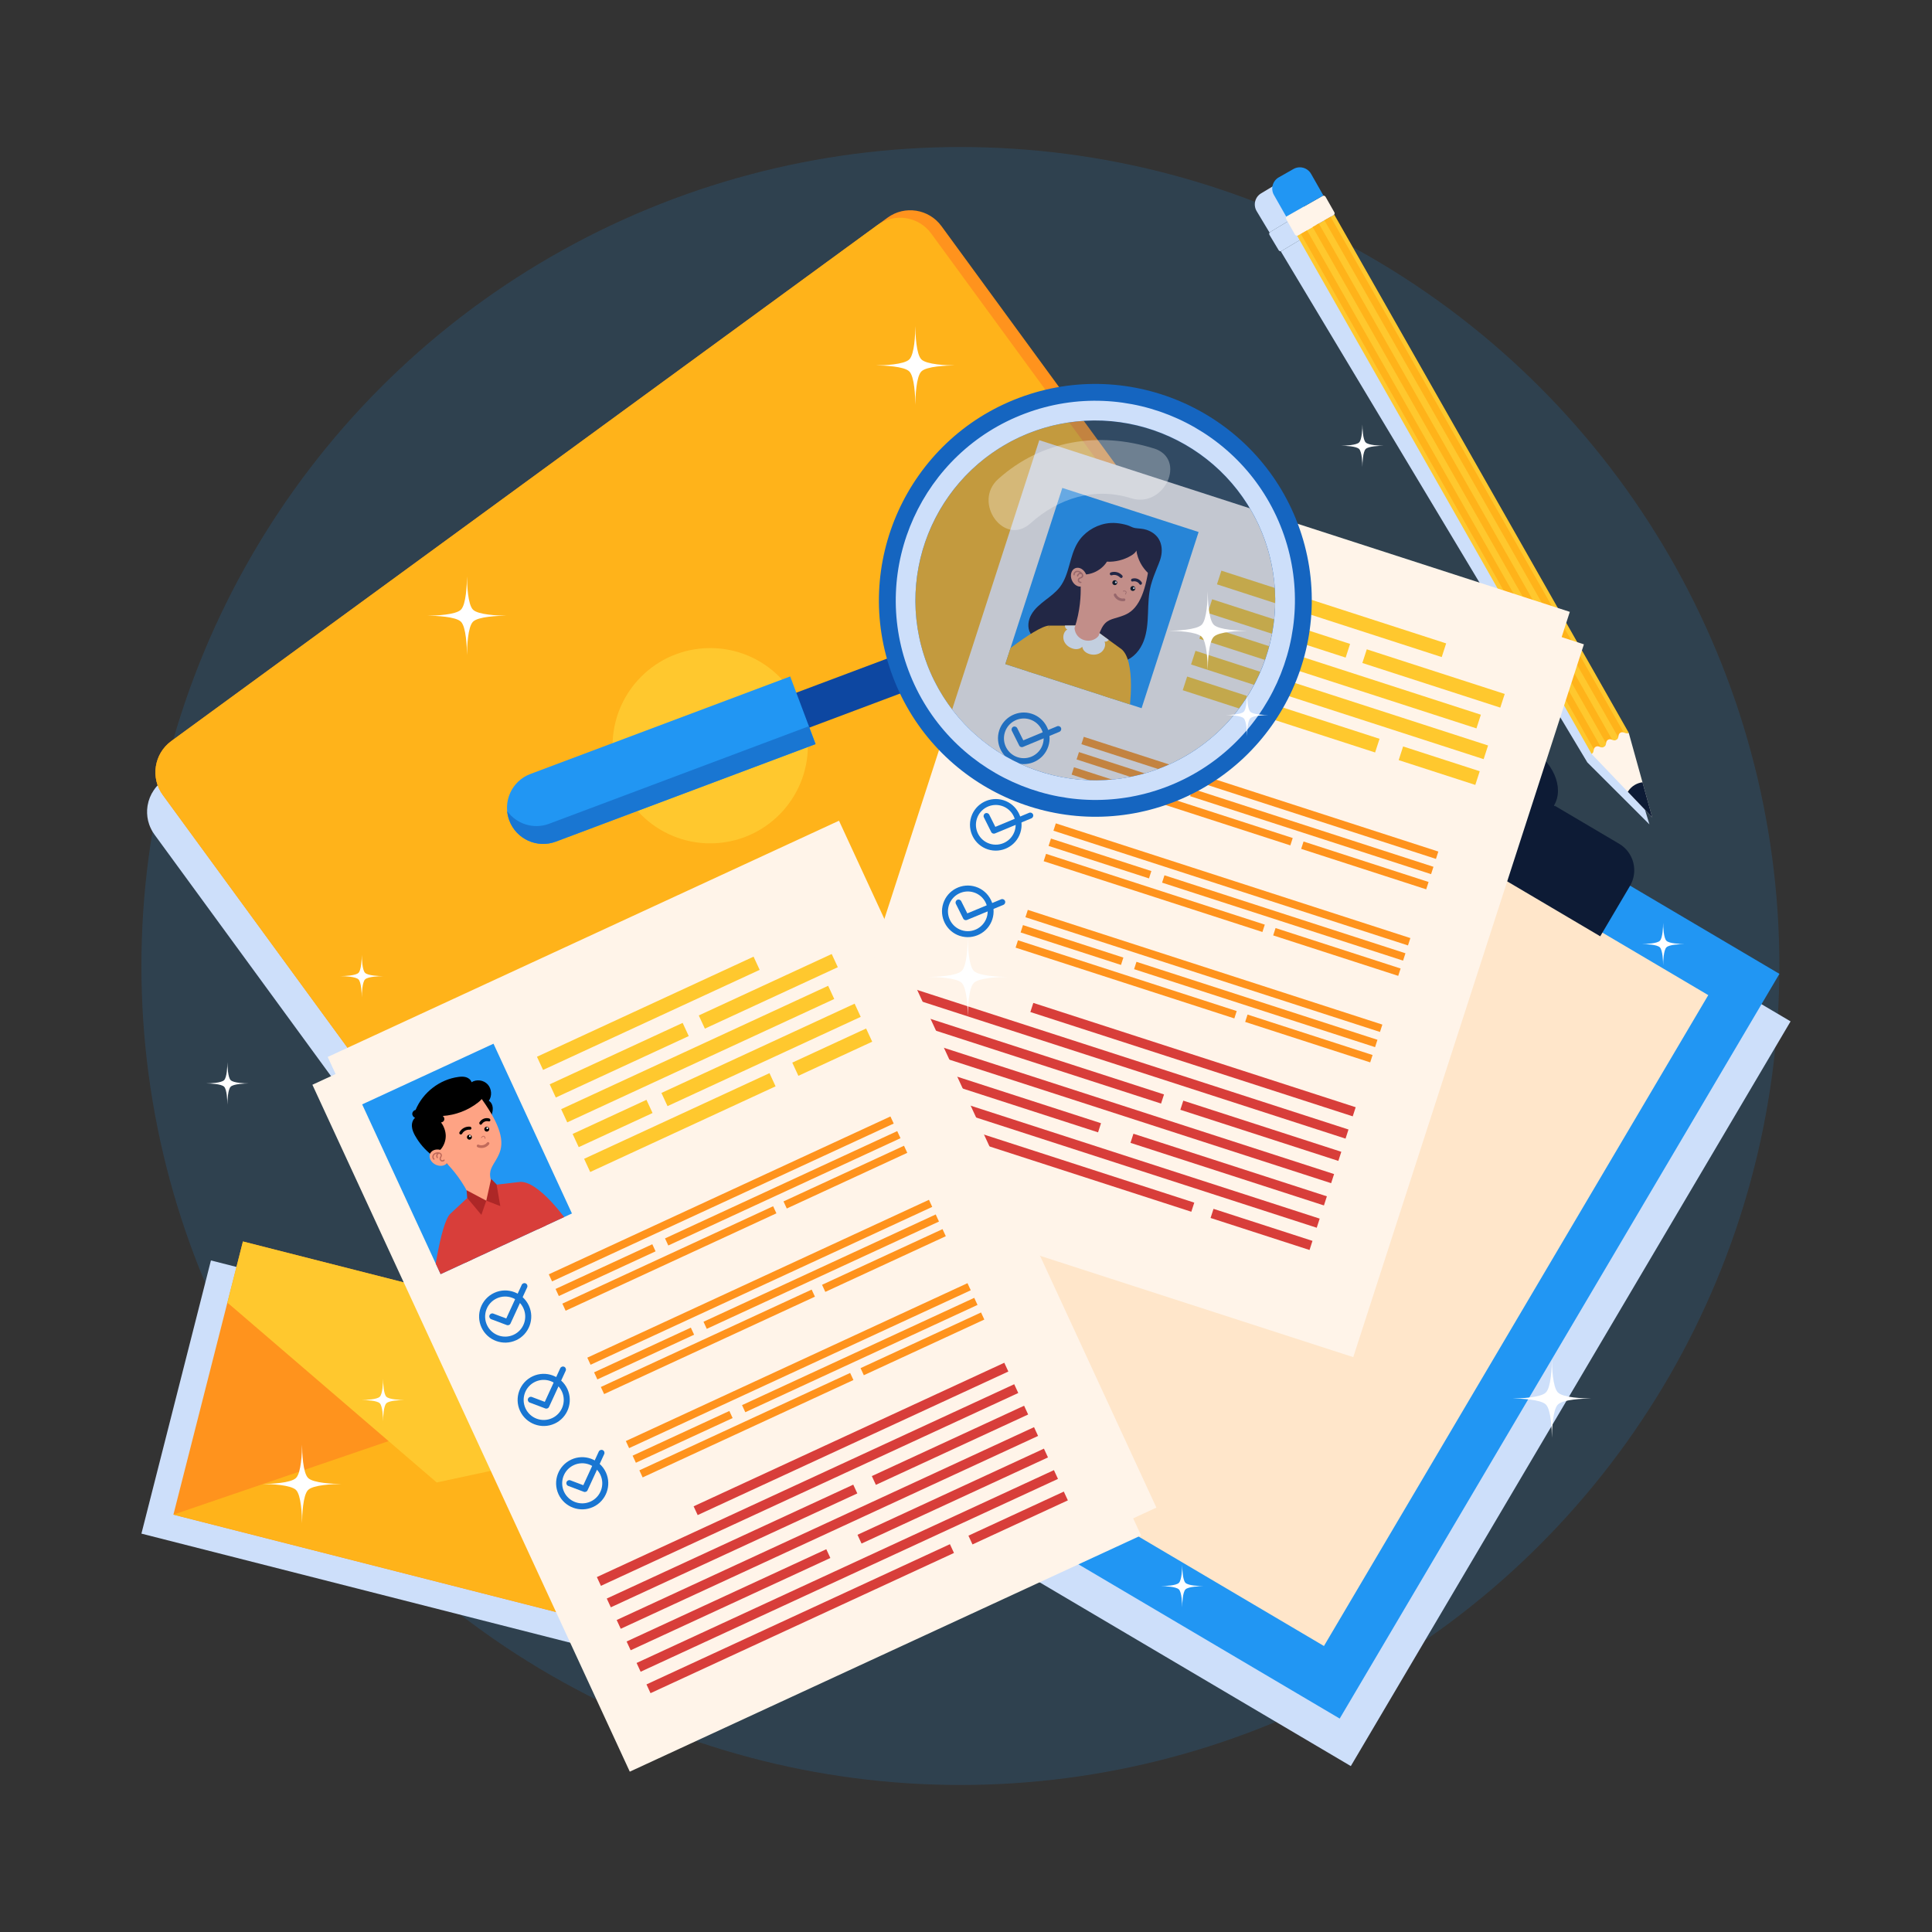 <?xml version="1.0" encoding="UTF-8"?>
<svg xmlns="http://www.w3.org/2000/svg" xmlns:xlink="http://www.w3.org/1999/xlink" viewBox="0 0 500 500">
  <rect x="0" y="0" width="500" height="500" fill="#333333" stroke="none"/>
  <defs>
    <style>
      .cls-1 {
        fill: #ad2727;
      }

      .cls-1, .cls-2, .cls-3, .cls-4, .cls-5, .cls-6, .cls-7, .cls-8, .cls-9, .cls-10, .cls-11, .cls-12, .cls-13, .cls-14, .cls-15, .cls-16, .cls-17, .cls-18, .cls-19, .cls-20, .cls-21, .cls-22, .cls-23, .cls-24, .cls-25 {
        stroke-width: 0px;
      }

      .cls-2, .cls-5, .cls-26, .cls-25 {
        mix-blend-mode: multiply;
      }

      .cls-2, .cls-20 {
        fill: #cddffa;
      }

      .cls-3 {
        mix-blend-mode: overlay;
      }

      .cls-3, .cls-10 {
        fill: #fff;
      }

      .cls-3, .cls-24 {
        opacity: .3;
      }

      .cls-4 {
        fill: #ffb31a;
      }

      .cls-5, .cls-16 {
        fill: #fff4e9;
      }

      .cls-27 {
        isolation: isolate;
      }

      .cls-6 {
        fill: #1976d2;
      }

      .cls-8 {
        fill: none;
      }

      .cls-9, .cls-17 {
        fill: #2196f3;
      }

      .cls-28 {
        clip-path: url(#clippath-1);
      }

      .cls-11 {
        fill: #1565c0;
      }

      .cls-12 {
        fill: #ff931d;
      }

      .cls-13 {
        fill: #1a0f24;
      }

      .cls-14 {
        fill: #fea384;
      }

      .cls-29 {
        clip-path: url(#clippath);
      }

      .cls-15 {
        fill: #c16b5b;
      }

      .cls-17 {
        opacity: .15;
      }

      .cls-18 {
        fill: #ffe6ca;
      }

      .cls-19 {
        fill: #0d47a1;
      }

      .cls-21 {
        fill: #d83e3a;
      }

      .cls-22 {
        fill: #0d1b35;
      }

      .cls-23, .cls-25 {
        fill: #ffc82e;
      }

      .cls-24 {
        fill: #385d93;
      }
    </style>
    <clipPath id="clippath">
      <rect class="cls-8" x="266.64" y="130.82" width="37.07" height="47.92" transform="translate(61.51 -80.28) rotate(17.93)"/>
    </clipPath>
    <clipPath id="clippath-1">
      <rect class="cls-8" x="102.15" y="275.74" width="37.44" height="48.4" transform="translate(-114.66 78.35) rotate(-24.8)"/>
    </clipPath>
  </defs>
  <g class="cls-27">
    <g id="OBJECTS">
      <g>
        <circle class="cls-17" cx="248.55" cy="250" r="211.95"/>
        <g>
          <path class="cls-2" d="M329.63,189.39l-1.69-2.31-84.78-116.01-1.69-2.31c-3.26-4.45-9.51-5.43-13.96-2.17l-2.64,1.93L44.8,200.12l-2.64,1.93c-.56.41-1.06.86-1.51,1.35-.31.34-.59.71-.85,1.09-.81,1.19-1.35,2.53-1.59,3.93-.01.08-.03.17-.04.25-.09.6-.13,1.21-.1,1.82.01.32.04.64.08.96.09.64.23,1.27.45,1.89.32.93.78,1.83,1.39,2.66l1.69,2.31,48.13,65.86,36.65,50.15s0,0,0,0l1.69,2.31c3.26,4.45,9.51,5.43,13.96,2.17l2.64-1.93,180.08-131.6,2.64-1.93c4.45-3.26,5.43-9.51,2.17-13.96Z"/>
          <g>
            <path class="cls-12" d="M229.68,56.34l-2.64,1.93L46.96,189.87l-2.64,1.93c-4.45,3.26-5.43,9.51-2.17,13.96l1.69,2.31,84.78,116.01,1.69,2.31c3.26,4.45,9.51,5.43,13.96,2.17l2.64-1.93,180.08-131.6,2.64-1.93c4.45-3.26,5.43-9.51,2.17-13.96l-1.69-2.31-84.78-116.01-1.69-2.31c-3.26-4.45-9.51-5.43-13.96-2.17Z"/>
            <path class="cls-4" d="M325.29,192.72l-182.72,133.53c-4.45,3.26-10.7,2.28-13.96-2.17l-86.47-118.32c-3.26-4.45-2.28-10.7,2.17-13.96L227.04,58.27c4.45-3.26,10.7-2.28,13.96,2.17l86.47,118.32c3.26,4.45,2.28,10.7-2.17,13.96Z"/>
            <circle class="cls-23" cx="183.8" cy="192.99" r="25.27" transform="translate(-10.32 10.39) rotate(-3.15)"/>
          </g>
        </g>
        <g>
          <path class="cls-2" d="M424.74,241.5c2.2-3.78.94-8.63-2.83-10.85l-16.8-9.92c2.73-4.63-.26-11.45-6.68-15.24-6.42-3.79-13.84-3.11-16.57,1.51l-16.8-9.92c-3.77-2.23-8.62-.99-10.87,2.76l-38.66-22.83-113.81,192.73,147.87,87.32,113.81-192.73-38.66-22.83Z"/>
          <g>
            <rect class="cls-9" x="243.79" y="192.85" width="171.72" height="223.82" transform="translate(200.77 -125.29) rotate(30.56)"/>
            <rect class="cls-18" x="256.85" y="206.95" width="145.6" height="195.62" transform="translate(200.77 -125.29) rotate(30.56)"/>
            <g>
              <path class="cls-22" d="M351.7,199.99h66.02c4.39,0,7.96,3.57,7.96,7.96v15.15h-81.94v-15.15c0-4.39,3.57-7.96,7.96-7.96Z" transform="translate(161.02 -166.23) rotate(30.56)"/>
              <ellipse class="cls-22" cx="390.58" cy="201.59" rx="9.73" ry="13.5" transform="translate(18.39 435.4) rotate(-59.44)"/>
            </g>
          </g>
        </g>
        <g>
          <g class="cls-26">
            <path class="cls-20" d="M338.02,54.46l-3.31-5.51c-.95-1.59-3.01-2.1-4.6-1.15l-3.74,2.24c-1.59.95-2.1,3.01-1.15,4.6l3.31,5.51,9.49-5.69Z"/>
            <path class="cls-20" d="M340.02,59.95l.75-.45c.26-.16.35-.5.19-.76l-2.38-3.97c-.16-.26-.5-.35-.76-.19l-9.09,5.45c-.26.16-.35.5-.19.76l2.38,3.97c.16.26.5.35.76.19l8.34-5Z"/>
            <path class="cls-20" d="M424.14,204.33l-3.85-12.7s0,0,0,0h0s-79.32-132.26-79.32-132.26l-8.54,5.12-.95.57,79.32,132.25h0s0,0,0,0l9.58,9.56,6.49,6.48-2.74-9.03ZM413.97,195.42s0,0,0,0h0s0,0,0,0ZM417.13,193.53s0,0,0,0h0s0,0,0,0Z"/>
          </g>
          <g>
            <rect class="cls-23" x="373.09" y="48.26" width="11.06" height="154.22" transform="translate(769.73 47.26) rotate(150.39)"/>
            <rect class="cls-16" x="333.24" y="52.96" width="11.71" height="5.74" rx=".55" ry=".55" transform="translate(661.49 -63.19) rotate(150.39)"/>
            <path class="cls-9" d="M329.73,44.19h11.06v6.43c0,1.85-1.5,3.35-3.35,3.35h-4.36c-1.85,0-3.35-1.5-3.35-3.35v-6.43h0Z" transform="translate(650.99 -73.91) rotate(150.39)"/>
            <rect class="cls-4" x="380.8" y="46.51" width="1.84" height="154.46" transform="translate(774.73 42.68) rotate(150.39)"/>
            <rect class="cls-4" x="377.76" y="48.24" width="1.84" height="154.46" transform="translate(769.89 47.42) rotate(150.39)"/>
            <rect class="cls-4" x="374.71" y="49.97" width="1.84" height="154.46" transform="translate(765.05 52.15) rotate(150.38)"/>
            <path class="cls-16" d="M411.91,195.13c.8-.45.25-1.42,1.06-1.87.8-.45,1.35.51,2.15.05.8-.45.25-1.42,1.05-1.87.8-.45,1.35.51,2.15.05.8-.45.25-1.42,1.05-1.87.8-.45,1.35.51,2.15.05l3.55,12.78,2.52,9.09-6.33-6.63-9.35-9.78Z"/>
            <path class="cls-22" d="M421.27,204.91c.46-.74,1.09-1.36,1.84-1.79.6-.35,1.28-.58,1.97-.67l2.52,9.09-6.33-6.63Z"/>
          </g>
        </g>
        <g>
          <rect class="cls-5" x="214.47" y="164.63" width="193.89" height="144.31" transform="translate(-9.74 460.17) rotate(-72.07)"/>
          <g>
            <rect class="cls-16" x="235.61" y="131.43" width="144.31" height="193.89" transform="translate(85.26 -83.66) rotate(17.93)"/>
            <g>
              <g>
                <rect class="cls-9" x="266.64" y="130.82" width="37.07" height="47.92" transform="translate(61.51 -80.28) rotate(17.93)"/>
                <g class="cls-29">
                  <g>
                    <path class="cls-13" d="M286.14,135.51c-3.02.58-5.73,2.43-7.27,4.99-2.14,3.55-2.06,8.17-4.6,11.46-1.04,1.34-2.44,2.37-3.8,3.41-1.35,1.05-2.7,2.17-3.54,3.64-.85,1.47-1.12,3.35-.28,4.86.75,1.35,2.23,2.17,3.66,2.85,4.77,2.26,9.89,3.79,15.11,4.52,1.88.26,3.84.42,5.62-.18,2.37-.8,4.07-2.88,4.94-5.15.87-2.27,1.03-4.76,1.12-7.2.09-2.44.12-4.92.75-7.27.41-1.51,1-3.03,1.59-4.48.54-1.32,1.1-2.56,1.2-4.02.09-1.28-.17-2.62-.92-3.7-.7-1.01-1.8-1.73-2.99-2.12-1.01-.34-1.99-.31-3.02-.47-.68-.11-1.31-.55-1.99-.74-1.82-.53-3.72-.76-5.58-.4Z"/>
                    <g>
                      <path class="cls-4" d="M290.06,167.86c4.13,2.96,2.16,16.42,2.16,16.42,0,0-3.29,2.12-8.55.38l6.39-16.8Z"/>
                      <path class="cls-4" d="M279.08,219.86c-.16.05-.32.09-.48.14-7.87,1.97-19.44-4.23-25.04-7.65-.3-.18-.57-.35-.83-.52-1.54-.96-2.45-1.61-2.45-1.61.08-.29.18-.61.3-.95l.06-.17c.19-.55.4-1.16.64-1.83.34-.92.74-1.93,1.18-3.03.23-.57.46-1.16.72-1.77.39-.95.81-1.95,1.25-2.99.24-.57.49-1.16.74-1.75.42-.97.85-1.96,1.3-2.97.25-.58.51-1.17.78-1.75.43-.97.87-1.96,1.31-2.95.25-.58.52-1.16.78-1.74.45-.99.89-1.98,1.34-2.96.26-.58.53-1.15.79-1.73.41-.91.82-1.8,1.23-2.69.05-.09.09-.18.13-.27.11-.24.22-.48.33-.73.16-.34.31-.67.47-.99.07-.16.14-.3.21-.45.15-.35.31-.69.47-1.02v-.02c.23-.47.45-.95.66-1.41.02-.02.02-.03.02-.04.16-.34.32-.67.47-1,.11-.25.23-.49.34-.73.11-.23.21-.46.32-.68.17-.36.34-.73.5-1.09.19-.4.37-.8.56-1.18.07-.15.14-.29.2-.44.2-.44.41-.86.61-1.29.5-1.06.97-2.06,1.38-2.94.31-.62.58-1.21.82-1.73.76-1.61,1.27-2.66,1.41-2.95,0-.02,0-.03.02-.03l.02-.05h.86s.07,0,.07,0h3.07s.54,0,.54,0h.77s1.07,0,1.07,0h.45s6.08,1.96,6.08,1.96l.9.66.17.12.98.72.36.26,2.05,1.49.36.26.7.51c-.02.08-.02.16-.03.23-.16.95-.35,2.03-.58,3.23-.11.6-.23,1.23-.35,1.87-.19,1.02-.39,2.09-.62,3.22-.12.61-.25,1.23-.37,1.86-.04.15-.06.28-.08.42-.08.36-.16.72-.23,1.09-.1.49-.2.98-.31,1.49-.01.07-.02.13-.04.2-.01.04-.01.07-.02.11-.06.27-.11.53-.15.8-.08.32-.14.64-.21.96-.03.17-.08.35-.12.53-.07.37-.15.75-.23,1.12-.11.49-.22.99-.31,1.49,0,.02,0,.03,0,.05-.09.36-.16.71-.23,1.07-.05.27-.12.53-.17.79-.17.77-.33,1.56-.49,2.34-.06.28-.12.57-.18.86-.13.61-.26,1.23-.4,1.84-.23,1.07-.46,2.14-.69,3.2-.14.63-.27,1.25-.41,1.86-.23,1.08-.46,2.14-.69,3.18-.08.42-.18.85-.28,1.27-.04.2-.08.39-.12.58-.24,1.1-.48,2.15-.69,3.18-.14.64-.28,1.25-.41,1.86-.25,1.12-.49,2.18-.7,3.17-.15.65-.29,1.27-.42,1.86-.27,1.21-.51,2.28-.7,3.18-.17.74-.3,1.36-.42,1.85-.18.81-.28,1.25-.28,1.25Z"/>
                      <path class="cls-10" d="M286.93,165.59s-.02.03-.04.05c-.23.31-.66.51-1.03.39.41.96-.07,2.17-.91,2.8s-1.99.74-2.98.44c-.46-.14-.88-.35-1.23-.67-.35-.32-.59-.76-.65-1.22-.32.34-.78.54-1.24.6-.47.06-.95-.02-1.39-.18-.99-.34-1.86-1.11-2.16-2.1-.31-1,0-2.26.91-2.8-.37-.12-.6-.53-.6-.92,0-.03,0-.07.01-.1h.54s.77,0,.77,0h1.07s.45-.01.45-.01l6.08,1.97.9.66.17.12.98.72.36.26Z"/>
                      <path class="cls-4" d="M271.62,161.89c-3.65,0-16.67,11.04-16.67,11.04,0,0,3.09,7.02,6.67,10.98l4.43-4.88,5.57-17.15Z"/>
                    </g>
                    <g>
                      <path class="cls-14" d="M295.13,155c-1.13,2.34-2.54,3.54-4.14,4.19-.98.4-1.82.62-2.55.84-1.84.55-3.02,1.1-4.14,4.56-1.85,2.24-5.9,1.31-6.22-2.01,1.53-4.55,1.65-8.69,1.6-10.68-.02-.61-.05-1.02-.07-1.18,0-.06,0-.08,0-.08,0,0,.25-.73.66-1.8.05-.13.1-.27.15-.4.96-2.49,2.57-6.37,3.79-7.52,4.47-4.23,13.77.71,13.22,5.05-.53,4.13-1.31,7.01-2.3,9.03Z"/>
                      <path class="cls-13" d="M297.3,148.46c-1.72-1.54-2.87-3.69-3.21-5.98-.24.59-.81.98-1.35,1.31-1.88,1.12-4.09,1.68-6.27,1.57-.71,1.15-1.76,2.03-2.97,2.62-1.22.59-2.6.83-3.95.68.46-2.38.55-4.84,1.71-6.97,1.16-2.13,3.05-3.98,5.41-4.53,1.36-.32,2.8-.19,4.16.14,2.48.59,4.87,1.9,6.3,4.01s1.61,5.05.17,7.15Z"/>
                      <g>
                        <path class="cls-13" d="M292.95,149.77c.97-.3,2,.07,2.54.96.1.17.05.42-.11.54-.16.13-.38.09-.48-.08-.22-.37-.57-.61-.97-.71-.2-.05-.41-.06-.61-.03-.18.03-.38.11-.52-.04-.03-.04-.06-.09-.07-.14-.05-.18.04-.45.23-.5Z"/>
                        <path class="cls-13" d="M290.48,148.97c-.73-.85-1.93-1.2-3-.83-.2.07-.31.3-.24.5.07.2.3.31.5.24.44-.15.93-.12,1.35.05.22.09.42.21.6.36.16.13.29.33.52.29.06,0,.11-.03.16-.06.16-.11.24-.38.1-.55Z"/>
                        <path class="cls-15" d="M289.83,155.48c.35.11.73.15,1.13.08.19-.03.32-.21.28-.4-.03-.19-.21-.32-.4-.28-.98.17-1.77-.59-1.92-1.04-.06-.18-.26-.28-.44-.22s-.28.26-.22.44c.17.53.76,1.17,1.56,1.42Z"/>
                        <path class="cls-15" d="M291.23,153.85s.08,0,.1-.03c.33-.49.21-.73.04-.85-.17-.12-.4-.14-.7-.07-.05.01-.07.06-.06.11.01.05.06.07.11.06.25-.06.44-.05.56.04.15.1.12.31-.09.61-.03.04-.02.09.02.12,0,0,.01,0,.02.01Z"/>
                        <g>
                          <path class="cls-7" d="M287.9,150.6c-.11.33.07.69.41.8.33.11.69-.07.8-.41s-.07-.69-.41-.8c-.33-.11-.69.08-.8.41Z"/>
                          <path class="cls-10" d="M288.56,150.63c-.04.12.03.25.15.29s.25-.03.29-.15c.04-.12-.03-.25-.15-.29-.12-.04-.25.03-.29.15Z"/>
                        </g>
                        <g>
                          <path class="cls-7" d="M292.57,152.11c-.11.33.07.69.41.8.33.11.69-.07.8-.41s-.07-.69-.41-.8c-.33-.11-.69.07-.8.41Z"/>
                          <path class="cls-10" d="M293.23,152.14c-.04.12.03.25.15.29.12.04.25-.03.29-.15s-.03-.25-.15-.29c-.12-.04-.25.03-.29.15Z"/>
                        </g>
                      </g>
                      <g>
                        <path class="cls-14" d="M277.38,150.12c.52,1.28,1.77,1.99,2.79,1.58,1.02-.41,1.42-1.79.9-3.07-.52-1.28-1.77-1.99-2.79-1.58s-1.42,1.79-.9,3.07Z"/>
                        <path class="cls-15" d="M278.67,147.72c.42-.07.9.09,1.27.44.19.17.31.35.37.54.08.25.04.52-.11.7-.13.16-.32.24-.49.3-.12.05-.23.09-.31.16-.12.11-.16.3-.1.45.07.15.24.25.4.23.1-.01.18.06.19.15.01.1-.06.18-.15.19-.1.01-.21,0-.31-.03-.2-.06-.37-.21-.45-.4-.13-.29-.05-.65.18-.85.13-.11.28-.17.42-.23.14-.05.27-.1.34-.2.07-.09.09-.24.05-.38-.02-.06-.05-.11-.08-.17-.16-.05-.39-.07-.53,0-.16.09-.27.26-.3.44-.01.09-.1.16-.2.15,0,0-.02,0-.03,0-.08-.03-.13-.11-.12-.19.04-.29.22-.54.47-.69.09-.05.2-.08.3-.09-.25-.16-.52-.23-.77-.19-.3.05-.61.34-.57.67.01.1-.06.18-.15.19-.1.01-.18-.06-.19-.15-.06-.48.33-.97.86-1.06Z"/>
                      </g>
                    </g>
                  </g>
                </g>
              </g>
              <g>
                <rect class="cls-23" x="342.76" y="128.31" width="3.72" height="61.14" transform="translate(87.35 437.84) rotate(-72.07)"/>
                <rect class="cls-23" x="344.97" y="137.46" width="3.72" height="75.37" transform="translate(73.41 451.2) rotate(-72.07)"/>
                <rect class="cls-23" x="329.13" y="143.89" width="3.72" height="37.52" transform="translate(74.33 427.48) rotate(-72.07)"/>
                <rect class="cls-23" x="369.15" y="156.84" width="3.72" height="37.52" transform="translate(89.71 474.52) rotate(-72.07)"/>
                <rect class="cls-23" x="316.87" y="163" width="3.72" height="20.84" transform="translate(55.61 423.27) rotate(-72.07)"/>
                <rect class="cls-23" x="370.62" y="187.75" width="3.72" height="20.84" transform="translate(69.25 491.54) rotate(-72.07)"/>
                <rect class="cls-23" x="329.7" y="158.77" width="3.72" height="52.33" transform="translate(53.53 443.44) rotate(-72.07)"/>
                <rect class="cls-23" x="356.75" y="159.05" width="3.72" height="54.53" transform="translate(70.93 470.14) rotate(-72.07)"/>
              </g>
            </g>
            <g>
              <g>
                <path class="cls-6" d="M262.9,197.43c-3.5-1.13-5.43-4.91-4.3-8.41,1.13-3.5,4.91-5.43,8.41-4.3s5.43,4.91,4.3,8.41c-1.13,3.51-4.91,5.43-8.41,4.3ZM266.54,186.19c-2.7-.87-5.6.61-6.47,3.31-.87,2.7.61,5.6,3.31,6.47,2.7.87,5.6-.61,6.47-3.31.87-2.7-.61-5.6-3.31-6.47Z"/>
                <path class="cls-6" d="M264.22,193.33c-.19-.06-.36-.2-.45-.39l-1.9-3.8c-.19-.38-.04-.84.34-1.04.38-.19.84-.04,1.04.34l1.58,3.16,8.75-3.64c.39-.16.84.02,1.01.42.16.39-.02.84-.42,1.01l-9.42,3.91c-.18.07-.36.08-.53.02Z"/>
              </g>
              <g>
                <rect class="cls-12" x="325.07" y="158.28" width="2" height="96.44" transform="translate(29.2 453.15) rotate(-72.07)"/>
                <rect class="cls-12" x="338.49" y="182.42" width="2" height="65.55" transform="translate(30.23 471.94) rotate(-72.07)"/>
                <rect class="cls-12" x="304.95" y="178.94" width="2" height="59.5" transform="translate(13.2 435.52) rotate(-72.07)"/>
                <rect class="cls-12" x="278.26" y="198.8" width="27.31" height="2" transform="translate(75.69 -80.17) rotate(17.93)"/>
                <rect class="cls-12" x="336.21" y="222.98" width="34.01" height="2" transform="translate(86.12 -97.87) rotate(17.93)"/>
              </g>
            </g>
            <g>
              <g>
                <path class="cls-6" d="M255.65,219.82c-3.5-1.13-5.43-4.91-4.3-8.41,1.13-3.5,4.91-5.43,8.41-4.3,3.5,1.13,5.43,4.91,4.3,8.41-1.13,3.51-4.91,5.43-8.41,4.3ZM259.29,208.57c-2.7-.87-5.6.61-6.47,3.31-.87,2.7.61,5.6,3.31,6.47,2.7.87,5.6-.61,6.47-3.31.87-2.7-.61-5.6-3.31-6.47Z"/>
                <path class="cls-6" d="M256.98,215.72c-.19-.06-.36-.2-.45-.39l-1.9-3.8c-.19-.38-.04-.84.34-1.04.38-.19.84-.04,1.04.34l1.58,3.16,8.75-3.64c.39-.16.84.02,1.01.42.16.39-.02.84-.42,1.01l-9.42,3.91c-.18.07-.36.08-.53.02Z"/>
              </g>
              <g>
                <rect class="cls-12" x="317.82" y="180.67" width="2" height="96.44" transform="translate(2.89 461.75) rotate(-72.07)"/>
                <rect class="cls-12" x="331.24" y="204.81" width="2" height="65.55" transform="translate(3.91 480.53) rotate(-72.07)"/>
                <rect class="cls-12" x="297.7" y="201.33" width="2" height="59.5" transform="translate(-13.1 444.14) rotate(-72.07)"/>
                <rect class="cls-12" x="271.01" y="221.18" width="27.31" height="2" transform="translate(82.23 -76.85) rotate(17.93)"/>
                <rect class="cls-12" x="328.97" y="245.37" width="34.01" height="2" transform="translate(92.66 -94.55) rotate(17.93)"/>
              </g>
            </g>
            <g>
              <g>
                <path class="cls-6" d="M248.41,242.21c-3.5-1.13-5.43-4.91-4.3-8.41,1.13-3.5,4.91-5.43,8.41-4.3,3.5,1.13,5.43,4.91,4.3,8.41-1.13,3.51-4.91,5.43-8.41,4.3ZM252.05,230.96c-2.7-.87-5.6.61-6.47,3.31-.87,2.7.61,5.6,3.31,6.47,2.7.87,5.6-.61,6.47-3.31.87-2.7-.61-5.6-3.31-6.47Z"/>
                <path class="cls-6" d="M249.73,238.11c-.19-.06-.36-.2-.45-.39l-1.9-3.8c-.19-.38-.04-.84.34-1.04.38-.19.84-.04,1.04.34l1.58,3.16,8.75-3.64c.39-.16.84.02,1.01.42.16.39-.02.84-.42,1.01l-9.42,3.91c-.18.07-.36.08-.53.02Z"/>
              </g>
              <g>
                <rect class="cls-12" x="310.58" y="203.06" width="2" height="96.44" transform="translate(-23.43 470.36) rotate(-72.07)"/>
                <rect class="cls-12" x="324" y="227.2" width="2" height="65.55" transform="translate(-22.41 489.14) rotate(-72.07)"/>
                <rect class="cls-12" x="290.46" y="223.71" width="2" height="59.5" transform="translate(-39.43 452.73) rotate(-72.07)"/>
                <rect class="cls-12" x="263.77" y="243.57" width="27.31" height="2" transform="translate(88.77 -73.53) rotate(17.93)"/>
                <rect class="cls-12" x="321.72" y="267.76" width="34.01" height="2" transform="translate(99.2 -91.23) rotate(17.93)"/>
              </g>
            </g>
            <g>
              <rect class="cls-21" x="264.9" y="273" width="87.69" height="2.48" transform="translate(99.43 -81.74) rotate(17.93)"/>
              <rect class="cls-21" x="233.66" y="274.13" width="117.8" height="2.48" transform="translate(98.99 -76.7) rotate(17.93)"/>
              <rect class="cls-21" x="232.97" y="272.47" width="69.58" height="2.48" transform="translate(97.27 -69.14) rotate(17.93)"/>
              <rect class="cls-21" x="229.93" y="285.66" width="117.8" height="2.48" transform="translate(102.36 -74.99) rotate(17.93)"/>
              <rect class="cls-21" x="291.66" y="301.45" width="52.62" height="2.48" transform="translate(108.64 -83.19) rotate(17.93)"/>
              <rect class="cls-21" x="226.2" y="297.19" width="117.8" height="2.48" transform="translate(105.73 -73.28) rotate(17.93)"/>
              <rect class="cls-21" x="225.12" y="298" width="85.65" height="2.48" transform="translate(105.14 -67.96) rotate(17.93)"/>
              <rect class="cls-21" x="313.01" y="316.94" width="26.92" height="2.48" transform="translate(113.82 -85.06) rotate(17.93)"/>
              <rect class="cls-21" x="229.56" y="281.96" width="56.36" height="2.48" transform="translate(99.71 -65.6) rotate(17.93)"/>
              <rect class="cls-21" x="304.8" y="291.41" width="42.98" height="2.48" transform="translate(105.95 -86.24) rotate(17.93)"/>
            </g>
          </g>
        </g>
        <g>
          <polygon class="cls-2" points="178.6 357.76 54.59 326.2 36.6 396.9 160.61 428.45 174.58 373.58 174.58 373.58 178.6 357.76"/>
          <g>
            <rect class="cls-12" x="79.41" y="308.43" width="72.95" height="127.96" transform="translate(-273.61 392.87) rotate(-75.72)"/>
            <polygon class="cls-4" points="44.88 391.98 117.19 367.28 168.89 423.54 44.88 391.98"/>
            <polygon class="cls-25" points="58.85 337.11 113.02 383.66 182.85 368.67 58.85 337.11"/>
            <polygon class="cls-23" points="186.88 352.84 182.85 368.67 113.96 379.97 58.85 337.11 62.87 321.29 186.88 352.84"/>
          </g>
        </g>
        <g>
          <rect class="cls-5" x="119.15" y="233.95" width="145.76" height="195.83" transform="translate(-121.48 111.14) rotate(-24.8)"/>
          <g>
            <rect class="cls-16" x="115.19" y="241.15" width="145.76" height="195.83" transform="translate(-124.87 110.14) rotate(-24.8)"/>
            <g>
              <g>
                <path class="cls-6" d="M133.57,346.85c-3.38,1.56-7.4.08-8.96-3.3-1.56-3.38-.08-7.39,3.3-8.96,3.38-1.56,7.39-.08,8.96,3.3,1.56,3.38.08,7.4-3.29,8.96ZM128.56,336.02c-2.6,1.2-3.73,4.29-2.53,6.89,1.2,2.6,4.29,3.73,6.89,2.53,2.6-1.2,3.73-4.29,2.53-6.89-1.2-2.6-4.29-3.73-6.89-2.53Z"/>
                <path class="cls-6" d="M131.74,342.9c-.18.08-.4.1-.6.02l-4.01-1.51c-.4-.15-.61-.6-.45-1,.15-.4.6-.61,1-.45l3.34,1.26,4-8.7c.18-.39.64-.56,1.03-.38.39.18.56.64.38,1.03l-4.31,9.36c-.08.17-.22.31-.38.38Z"/>
              </g>
              <g>
                <rect class="cls-12" x="137.95" y="309.28" width="97.4" height="2.02" transform="translate(-112.93 106.9) rotate(-24.8)"/>
                <rect class="cls-12" x="169.47" y="306.53" width="66.2" height="2.02" transform="translate(-110.31 113.32) rotate(-24.8)"/>
                <rect class="cls-12" x="143.18" y="324.69" width="60.09" height="2.02" transform="translate(-120.63 102.69) rotate(-24.8)"/>
                <rect class="cls-12" x="142.92" y="327.71" width="27.58" height="2.02" transform="translate(-123.42 96.04) rotate(-24.8)"/>
                <rect class="cls-12" x="201.6" y="303.64" width="34.35" height="2.02" transform="translate(-107.6 119.85) rotate(-24.8)"/>
              </g>
            </g>
            <g>
              <g>
                <path class="cls-6" d="M143.54,368.43c-3.38,1.56-7.39.08-8.96-3.3-1.56-3.38-.08-7.39,3.3-8.96,3.38-1.56,7.39-.08,8.96,3.3,1.56,3.38.08,7.4-3.29,8.96ZM138.53,357.59c-2.6,1.2-3.73,4.29-2.53,6.89,1.2,2.6,4.29,3.73,6.89,2.53,2.6-1.2,3.73-4.29,2.53-6.89-1.2-2.6-4.29-3.73-6.89-2.53Z"/>
                <path class="cls-6" d="M141.71,364.48c-.18.08-.4.1-.6.02l-4.01-1.51c-.4-.15-.61-.6-.45-1,.15-.4.6-.61,1-.45l3.34,1.26,4-8.7c.18-.39.64-.56,1.03-.38.39.18.56.64.38,1.03l-4.31,9.36c-.08.17-.22.31-.38.38Z"/>
              </g>
              <g>
                <rect class="cls-12" x="147.92" y="330.85" width="97.4" height="2.02" transform="translate(-121.06 113.07) rotate(-24.8)"/>
                <rect class="cls-12" x="179.43" y="328.1" width="66.2" height="2.02" transform="translate(-118.44 119.49) rotate(-24.8)"/>
                <rect class="cls-12" x="153.14" y="346.26" width="60.1" height="2.02" transform="translate(-128.76 108.86) rotate(-24.8)"/>
                <rect class="cls-12" x="152.89" y="349.29" width="27.58" height="2.02" transform="translate(-131.55 102.21) rotate(-24.8)"/>
                <rect class="cls-12" x="211.57" y="325.22" width="34.35" height="2.02" transform="translate(-115.73 126.02) rotate(-24.8)"/>
              </g>
            </g>
            <g>
              <g>
                <path class="cls-6" d="M153.5,390c-3.38,1.56-7.4.08-8.96-3.3-1.56-3.38-.08-7.39,3.3-8.96s7.39-.08,8.96,3.3c1.56,3.38.08,7.4-3.29,8.96ZM148.5,379.17c-2.6,1.2-3.73,4.29-2.53,6.89,1.2,2.6,4.29,3.73,6.89,2.53,2.6-1.2,3.73-4.29,2.53-6.89-1.2-2.6-4.29-3.73-6.89-2.53Z"/>
                <path class="cls-6" d="M151.68,386.05c-.18.08-.4.1-.6.02l-4.01-1.51c-.4-.15-.61-.6-.45-1,.15-.4.6-.61,1-.45l3.34,1.26,4-8.7c.18-.39.64-.56,1.03-.38.39.18.56.64.38,1.03l-4.31,9.36c-.08.17-.22.31-.38.38Z"/>
              </g>
              <g>
                <rect class="cls-12" x="157.89" y="352.43" width="97.4" height="2.02" transform="translate(-129.19 119.24) rotate(-24.8)"/>
                <rect class="cls-12" x="189.4" y="349.68" width="66.2" height="2.02" transform="translate(-126.57 125.66) rotate(-24.8)"/>
                <rect class="cls-12" x="163.11" y="367.84" width="60.09" height="2.02" transform="translate(-136.89 115.02) rotate(-24.8)"/>
                <rect class="cls-12" x="162.86" y="370.86" width="27.58" height="2.02" transform="translate(-139.68 108.38) rotate(-24.8)"/>
                <rect class="cls-12" x="221.54" y="346.79" width="34.35" height="2.02" transform="translate(-123.86 132.19) rotate(-24.8)"/>
              </g>
            </g>
            <g>
              <rect class="cls-21" x="175.94" y="371.16" width="88.57" height="2.5" transform="translate(-135.89 126.7) rotate(-24.8)"/>
              <rect class="cls-21" x="149.5" y="383.09" width="118.98" height="2.5" transform="translate(-141.93 123.09) rotate(-24.8)"/>
              <rect class="cls-21" x="154.31" y="398.86" width="70.27" height="2.5" transform="translate(-150.35 116.35) rotate(-24.8)"/>
              <rect class="cls-21" x="154.63" y="394.2" width="118.98" height="2.5" transform="translate(-146.12 126.27) rotate(-24.8)"/>
              <rect class="cls-21" x="219.99" y="385.95" width="53.15" height="2.5" transform="translate(-139.67 139.12) rotate(-24.8)"/>
              <rect class="cls-21" x="159.77" y="405.32" width="118.98" height="2.5" transform="translate(-150.3 129.45) rotate(-24.8)"/>
              <rect class="cls-21" x="163.83" y="417.68" width="86.51" height="2.5" transform="translate(-156.61 125.48) rotate(-24.8)"/>
              <rect class="cls-21" x="249.89" y="391.62" width="27.19" height="2.5" transform="translate(-140.48 146.74) rotate(-24.8)"/>
              <rect class="cls-21" x="160.06" y="412.77" width="56.93" height="2.5" transform="translate(-156.27 117.25) rotate(-24.8)"/>
              <rect class="cls-21" x="224.15" y="372.8" width="43.41" height="2.5" transform="translate(-134.22 137.61) rotate(-24.8)"/>
            </g>
            <g>
              <g>
                <rect class="cls-23" x="136.9" y="260.37" width="61.75" height="3.76" transform="translate(-94.52 94.55) rotate(-24.8)"/>
                <rect class="cls-23" x="142.5" y="270.92" width="76.12" height="3.76" transform="translate(-97.77 100.89) rotate(-24.8)"/>
                <rect class="cls-23" x="141.3" y="272.51" width="37.9" height="3.76" transform="translate(-100.31 92.51) rotate(-24.8)"/>
                <rect class="cls-23" x="179.87" y="254.69" width="37.9" height="3.76" transform="translate(-89.27 107.04) rotate(-24.8)"/>
                <rect class="cls-23" x="148.01" y="288.89" width="21.05" height="3.76" transform="translate(-107.34 93.3) rotate(-24.8)"/>
                <rect class="cls-23" x="204.85" y="270.43" width="21.05" height="3.76" transform="translate(-94.35 115.44) rotate(-24.8)"/>
                <rect class="cls-23" x="149.51" y="288.65" width="52.85" height="3.76" transform="translate(-105.63 100.58) rotate(-24.8)"/>
                <rect class="cls-23" x="169.42" y="271.14" width="55.08" height="3.76" transform="translate(-96.35 107.78) rotate(-24.8)"/>
              </g>
              <g>
                <rect class="cls-9" x="102.15" y="275.74" width="37.44" height="48.4" transform="translate(-114.66 78.35) rotate(-24.8)"/>
                <g class="cls-28">
                  <g>
                    <g>
                      <path class="cls-21" d="M134.33,305.89c5.09-.63,12.86,10.7,12.86,10.7,0,0-.99,3.83-6.08,6.14l-6.77-16.84Z"/>
                      <path class="cls-21" d="M133.84,364.58s1.12-.14,2.92-.48c.3-.06.62-.12.96-.18,6.51-1.29,19.34-4.63,23.83-11.49.1-.14.18-.28.27-.43,0,0-.23-.4-.65-1.12-.25-.44-.57-1-.96-1.66-.47-.8-1.02-1.76-1.65-2.84-.31-.52-.63-1.08-.97-1.67-.52-.88-1.07-1.84-1.65-2.83-.31-.54-.64-1.09-.96-1.66-.54-.91-1.09-1.86-1.67-2.83-.1-.17-.2-.34-.3-.52-.22-.38-.44-.76-.67-1.14-.54-.93-1.1-1.88-1.66-2.83-.32-.55-.65-1.1-.97-1.66-.55-.94-1.11-1.89-1.67-2.84-.32-.55-.65-1.1-.97-1.65-.15-.26-.3-.51-.45-.76-.41-.69-.82-1.39-1.23-2.08-.14-.24-.28-.47-.42-.7-.18-.32-.37-.63-.56-.95,0-.02-.02-.03-.03-.05-.27-.44-.54-.89-.79-1.32-.2-.33-.4-.67-.6-.99-.09-.16-.19-.32-.28-.47-.17-.28-.34-.56-.5-.85-.14-.23-.29-.46-.43-.7-.02-.03-.04-.06-.06-.09-.03-.06-.07-.12-.1-.18-.27-.44-.53-.88-.8-1.31-.2-.32-.38-.65-.58-.96-.07-.13-.15-.25-.23-.37-.34-.56-.67-1.1-1-1.63-.6-.99-1.19-1.93-1.74-2.81-.35-.57-.69-1.11-1.02-1.63-.65-1.04-1.25-1.98-1.79-2.79-.04-.07-.09-.13-.13-.2l-.87.1-.46.05-2.98.35-1.23.14-.21.03-1.12.13-5.86,2.71-.33.31-.79.73-.57.53-2.67,2.48-.04.05-.64.59.02.05s0,.02,0,.04c.1.31.44,1.43.98,3.15.17.55.37,1.17.57,1.84.3.94.63,2,.99,3.13.14.45.29.91.43,1.37.05.15.1.3.14.46.13.41.27.83.4,1.26.13.38.25.76.37,1.15.07.24.15.48.23.73.08.26.16.52.25.77.11.35.22.7.33,1.06,0,.02.01.03.02.05.16.49.32,1,.48,1.5h0c.11.38.23.73.35,1.09.05.16.1.32.15.47.11.35.23.7.34,1.06.09.25.17.51.25.77.03.09.06.19.09.29.3.93.61,1.88.93,2.83.2.6.4,1.21.6,1.82.34,1.03.69,2.08,1.03,3.11.2.61.41,1.22.61,1.83.35,1.04.7,2.07,1.05,3.09.21.62.42,1.23.63,1.83.36,1.05.72,2.08,1.07,3.08.22.62.43,1.23.65,1.82.38,1.07.76,2.1,1.12,3.07.23.63.46,1.23.68,1.81.42,1.11.83,2.13,1.2,3.05.27.66.53,1.26.77,1.79.03.06.05.11.08.17.15.34.29.64.43.91Z"/>
                      <path class="cls-21" d="M116.56,314.1c-2.7,2.51-4.8,19.62-4.8,19.62,0,0,7.1,3.09,12.48,3.58l-.06-6.65-7.62-16.54Z"/>
                    </g>
                    <g>
                      <path class="cls-7" d="M107.47,294c-.42-.75-.79-1.56-.86-2.41-.08-.86.18-1.77.82-2.31-.44-.14-.76-.61-.73-1.07.03-.46.39-.88.85-.95,1.89-4.55,6.25-7.91,11.09-8.55.65-.09,1.33-.12,1.97.07.64.19,1.23.66,1.43,1.3,1.26-.82,3.11-.58,4.16.55s1.19,3.01.31,4.25c.62.36.96,1.11,1.01,1.83.05.72-.15,1.43-.38,2.11-1.21,3.59-3.32,6.84-6.05,9.41-.69.65-1.42,1.26-2.18,1.82-.38.27-.76.54-1.15.79-.29.18-.78.63-1.12.66-.37.03-.99-.34-1.33-.48-.43-.18-.85-.38-1.27-.6-.84-.45-1.64-.97-2.39-1.56-1.68-1.32-3.11-2.97-4.16-4.84Z"/>
                      <path class="cls-14" d="M129.28,292.88c.76,2.51.54,4.37-.2,5.95-.45.97-.92,1.71-1.32,2.37-.99,1.68-1.49,2.88.05,6.21.16,2.93-3.47,5.02-5.99,2.77-1.98-4.43-4.73-7.58-6.13-9.02-.43-.44-.74-.72-.86-.83-.04-.04-.06-.05-.06-.05,0,0-.31-.72-.74-1.78-.05-.13-.11-.27-.16-.4-1-2.51-2.45-6.49-2.34-8.18.42-6.2,10.71-8.91,13.27-5.31,2.44,3.43,3.83,6.1,4.48,8.28Z"/>
                      <path class="cls-7" d="M125.03,283.78c-.25.66-.8,1.15-1.35,1.58-2.6,2.02-5.82,3.24-9.11,3.45.33.2.49.63.4,1s-.45.66-.84.67c.75.95,1.23,2.3,1.23,3.5,0,1.2-.43,2.4-1.18,3.34-.24.29-.53.58-.91.62-.61.07-1.08-.5-1.42-1.01-1.24-1.85-2.52-3.84-2.58-6.06-.06-2.19,1.11-4.3,2.78-5.72s3.78-2.24,5.91-2.73c1.25-.29,2.54-.47,3.81-.32,1.27.15,2.39.73,3.26,1.66Z"/>
                      <g>
                        <path class="cls-7" d="M124.07,290.49c.52-.89,1.53-1.32,2.54-1.03.19.05.32.28.29.48-.03.2-.22.32-.41.27-.41-.12-.85-.06-1.2.14-.18.1-.34.23-.47.4-.12.15-.2.34-.42.33-.05,0-.1-.02-.15-.05-.16-.1-.27-.36-.18-.53Z"/>
                        <path class="cls-7" d="M121.7,291.59c-1.12-.13-2.25.43-2.79,1.44-.1.19-.02.44.17.53.19.1.43.02.53-.17.22-.41.6-.72,1.04-.89.22-.08.45-.13.69-.14.21,0,.44.04.59-.14.04-.04.06-.1.07-.15.04-.19-.09-.45-.3-.47Z"/>
                        <path class="cls-15" d="M125.68,296.86c.33-.15.65-.39.9-.72.12-.15.09-.37-.06-.49-.15-.12-.37-.09-.49.06-.61.8-1.71.78-2.13.54-.17-.09-.38-.03-.48.14-.09.17-.03.38.14.48.49.27,1.37.34,2.13-.01Z"/>
                        <path class="cls-15" d="M125.59,294.7s.06-.05.05-.09c-.09-.59-.35-.68-.55-.66-.2.03-.4.17-.57.43-.03.04-.02.09.02.12.04.03.1.01.12-.02.14-.22.29-.33.44-.35.18-.02.3.15.35.51,0,.05.05.08.1.07,0,0,.02,0,.02,0Z"/>
                        <g>
                          <path class="cls-7" d="M120.9,294.57c.15.32.53.46.85.31.32-.15.46-.53.31-.85-.15-.32-.53-.46-.85-.31-.32.15-.46.53-.31.85Z"/>
                          <path class="cls-10" d="M121.41,294.14c.05.12.19.17.31.11.12-.05.17-.19.11-.31-.05-.12-.19-.17-.31-.11-.12.05-.17.19-.11.31Z"/>
                        </g>
                        <g>
                          <path class="cls-7" d="M125.4,292.49c.15.32.53.46.85.31.32-.15.46-.53.31-.85-.15-.32-.53-.46-.85-.31-.32.15-.46.53-.31.85Z"/>
                          <path class="cls-10" d="M125.91,292.06c.05.12.19.17.31.11.12-.05.17-.19.11-.31s-.19-.17-.31-.11c-.12.05-.17.19-.11.31Z"/>
                        </g>
                      </g>
                      <g>
                        <path class="cls-14" d="M112.76,301.42c1.26.6,2.67.26,3.15-.74s-.17-2.3-1.43-2.9-2.67-.26-3.15.74c-.47,1,.17,2.3,1.43,2.9Z"/>
                        <path class="cls-15" d="M112.08,298.75c.26-.34.73-.55,1.25-.55.26,0,.47.05.64.15.23.13.38.36.4.6.01.21-.08.4-.15.56-.06.12-.11.23-.12.33-.02.16.09.34.24.4.15.06.35.02.45-.11.06-.07.17-.08.25-.02.07.06.08.17.02.25-.07.08-.15.14-.25.19-.19.09-.41.1-.61.02-.29-.12-.48-.44-.45-.76.02-.17.09-.32.16-.46.07-.13.13-.26.12-.38,0-.12-.1-.24-.22-.32-.05-.03-.11-.05-.18-.07-.16.07-.33.21-.38.37-.06.18-.03.38.08.53.05.08.03.19-.05.24,0,0-.02.01-.03.01-.08.04-.17.01-.22-.06-.16-.24-.21-.55-.12-.83.03-.1.09-.19.16-.27-.3.05-.55.18-.7.38-.19.25-.22.67.04.89.07.06.08.17.02.25-.06.07-.17.08-.25.02-.37-.32-.41-.95-.09-1.37Z"/>
                      </g>
                    </g>
                    <polygon class="cls-1" points="120.92 310.03 120.75 308.03 125.85 310.73 124.58 314.41 120.92 310.03"/>
                    <polygon class="cls-1" points="128.51 306.52 127.1 305.09 125.85 310.73 129.48 312.14 128.51 306.52"/>
                  </g>
                </g>
              </g>
            </g>
          </g>
        </g>
        <g>
          <rect class="cls-19" x="211.56" y="158.09" width="9.65" height="44.95" transform="translate(309.35 -85.49) rotate(69.42)"/>
          <path class="cls-11" d="M335.91,135.68c-10.86-28.92-43.22-43.6-72.13-32.74-28.92,10.86-43.6,43.21-32.74,72.12,10.86,28.92,43.21,43.6,72.12,32.74,28.92-10.86,43.61-43.21,32.75-72.13ZM239.88,171.75c-9.03-24.04,3.18-50.92,27.21-59.95s50.93,3.17,59.96,27.21c9.03,24.04-3.19,50.93-27.23,59.96s-50.92-3.18-59.95-27.21Z"/>
          <path class="cls-2" d="M331.83,137.21c-10.01-26.66-39.85-40.21-66.52-30.2-26.66,10.01-40.2,39.86-30.19,66.52,10.02,26.67,39.85,40.21,66.51,30.2,26.67-10.02,40.21-39.85,30.2-66.52ZM239.88,171.75c-9.03-24.04,3.18-50.92,27.21-59.95s50.93,3.17,59.96,27.21c9.03,24.04-3.19,50.93-27.23,59.96s-50.92-3.18-59.95-27.21Z"/>
          <circle class="cls-24" cx="283.47" cy="155.38" r="46.56" transform="translate(-26.84 245.95) rotate(-45)"/>
          <path class="cls-9" d="M131.81,212.34h0c-1.82-4.84.63-10.23,5.47-12.04l67.22-25.24,6.58,17.51-67.22,25.24c-4.84,1.82-10.23-.63-12.04-5.47Z"/>
          <path class="cls-6" d="M209.33,187.95l-67.22,25.24c-4.04,1.52-8.45.05-10.86-3.28.08.81.25,1.63.55,2.43,1.82,4.84,7.21,7.28,12.04,5.47l67.22-25.24-1.73-4.61Z"/>
          <path class="cls-3" d="M298.59,116.05c-14.2-4.44-28.99-2.19-40.26,7.93-6.71,6.03,1.53,17.58,8.34,11.47,7.23-6.49,16.51-9.49,26.07-6.5,8.61,2.69,14.56-10.19,5.86-12.91Z"/>
        </g>
        <g>
          <g>
            <path class="cls-10" d="M301.52,163.24s.33,0,.87,0c-.54,0-.87,0-.87,0Z"/>
            <path class="cls-10" d="M312.56,174.28s0-.33,0-.87c0,.54,0,.87,0,.87Z"/>
            <path class="cls-10" d="M312.56,153.07c-.02,2.08-.21,7.26-1.56,8.61-1.35,1.35-6.53,1.54-8.61,1.56,2.08.02,7.26.21,8.61,1.56s1.54,6.53,1.56,8.61c.02-2.08.21-7.26,1.56-8.61,1.35-1.35,6.53-1.54,8.61-1.56-2.08-.02-7.26-.21-8.61-1.56-1.35-1.35-1.54-6.53-1.56-8.61Z"/>
            <path class="cls-10" d="M312.56,152.2s0,.33,0,.87c0-.54,0-.87,0-.87Z"/>
            <path class="cls-10" d="M323.6,163.24s-.33,0-.87,0c.54,0,.87,0,.87,0Z"/>
          </g>
          <g>
            <path class="cls-10" d="M67.13,384.05s.33,0,.87,0c-.54,0-.87,0-.87,0Z"/>
            <path class="cls-10" d="M78.17,395.09s0-.33,0-.87c0,.54,0,.87,0,.87Z"/>
            <path class="cls-10" d="M78.17,373.88c-.02,2.08-.21,7.26-1.56,8.61-1.35,1.35-6.53,1.54-8.61,1.56,2.08.02,7.26.21,8.61,1.56,1.35,1.35,1.54,6.53,1.56,8.61.02-2.08.21-7.26,1.56-8.61s6.53-1.54,8.61-1.56c-2.08-.02-7.26-.21-8.61-1.56-1.35-1.35-1.54-6.53-1.56-8.61Z"/>
            <path class="cls-10" d="M78.17,373s0,.33,0,.87c0-.54,0-.87,0-.87Z"/>
            <path class="cls-10" d="M89.22,384.05s-.33,0-.87,0c.54,0,.87,0,.87,0Z"/>
          </g>
          <g>
            <path class="cls-10" d="M109.81,159.34s.33,0,.87,0c-.54,0-.87,0-.87,0Z"/>
            <path class="cls-10" d="M120.85,170.38s0-.33,0-.87c0,.54,0,.87,0,.87Z"/>
            <path class="cls-10" d="M120.85,149.17c-.02,2.08-.21,7.26-1.56,8.61-1.35,1.35-6.53,1.54-8.61,1.56,2.08.02,7.26.21,8.61,1.56,1.35,1.35,1.54,6.53,1.56,8.61.02-2.08.21-7.26,1.56-8.61,1.35-1.35,6.53-1.54,8.61-1.56-2.08-.02-7.26-.21-8.61-1.56-1.35-1.35-1.54-6.53-1.56-8.61Z"/>
            <path class="cls-10" d="M120.85,148.29s0,.33,0,.87c0-.54,0-.87,0-.87Z"/>
            <path class="cls-10" d="M131.89,159.34s-.33,0-.87,0c.54,0,.87,0,.87,0Z"/>
          </g>
          <g>
            <path class="cls-10" d="M225.85,94.57s.33,0,.87,0c-.54,0-.87,0-.87,0Z"/>
            <path class="cls-10" d="M236.89,105.62s0-.33,0-.87c0,.54,0,.87,0,.87Z"/>
            <path class="cls-10" d="M236.89,84.4c-.02,2.08-.21,7.26-1.56,8.61-1.35,1.35-6.53,1.54-8.61,1.56,2.08.02,7.26.21,8.61,1.56,1.35,1.35,1.54,6.53,1.56,8.61.02-2.08.21-7.26,1.56-8.61,1.35-1.35,6.53-1.54,8.61-1.56-2.08-.02-7.26-.21-8.61-1.56s-1.54-6.53-1.56-8.61Z"/>
            <path class="cls-10" d="M236.89,83.53s0,.33,0,.87c0-.54,0-.87,0-.87Z"/>
            <path class="cls-10" d="M247.94,94.57s-.33,0-.87,0c.54,0,.87,0,.87,0Z"/>
          </g>
          <g>
            <path class="cls-10" d="M390.58,361.93s.33,0,.87,0c-.54,0-.87,0-.87,0Z"/>
            <path class="cls-10" d="M401.63,372.97s0-.33,0-.87c0,.54,0,.87,0,.87Z"/>
            <path class="cls-10" d="M401.63,351.76c-.02,2.08-.21,7.26-1.56,8.61-1.35,1.35-6.53,1.54-8.61,1.56,2.08.02,7.26.21,8.61,1.56,1.35,1.35,1.54,6.53,1.56,8.61.02-2.08.21-7.26,1.56-8.61,1.35-1.35,6.53-1.54,8.61-1.56-2.08-.02-7.26-.21-8.61-1.56-1.35-1.35-1.54-6.53-1.56-8.61Z"/>
            <path class="cls-10" d="M401.63,350.89s0,.33,0,.87c0-.54,0-.87,0-.87Z"/>
            <path class="cls-10" d="M412.67,361.93s-.33,0-.87,0c.54,0,.87,0,.87,0Z"/>
          </g>
          <g>
            <path class="cls-10" d="M239.42,252.82s.33,0,.87,0c-.54,0-.87,0-.87,0Z"/>
            <path class="cls-10" d="M250.46,263.86s0-.33,0-.87c0,.54,0,.87,0,.87Z"/>
            <path class="cls-10" d="M250.46,242.65c-.02,2.08-.21,7.26-1.56,8.61-1.35,1.35-6.53,1.54-8.61,1.56,2.08.02,7.26.21,8.61,1.56,1.35,1.35,1.54,6.53,1.56,8.61.02-2.08.21-7.26,1.56-8.61,1.35-1.35,6.53-1.54,8.61-1.56-2.08-.02-7.26-.21-8.61-1.56-1.35-1.35-1.54-6.53-1.56-8.61Z"/>
            <path class="cls-10" d="M250.46,241.78s0,.33,0,.87c0-.54,0-.87,0-.87Z"/>
            <path class="cls-10" d="M261.51,252.82s-.33,0-.87,0c.54,0,.87,0,.87,0Z"/>
          </g>
          <g>
            <path class="cls-10" d="M316.75,185.05s.18,0,.47,0c-.29,0-.47,0-.47,0Z"/>
            <path class="cls-10" d="M322.73,191.03s0-.18,0-.47c0,.29,0,.47,0,.47Z"/>
            <path class="cls-10" d="M322.73,179.54c-.01,1.13-.12,3.93-.85,4.66s-3.54.83-4.66.85c1.13.01,3.93.12,4.66.85s.83,3.54.85,4.66c.01-1.13.12-3.93.85-4.66.73-.73,3.54-.83,4.66-.85-1.13-.01-3.93-.12-4.66-.85-.73-.73-.83-3.54-.85-4.66Z"/>
            <path class="cls-10" d="M322.73,179.06s0,.18,0,.47c0-.29,0-.47,0-.47Z"/>
            <path class="cls-10" d="M328.72,185.05s-.18,0-.47,0c.29,0,.47,0,.47,0Z"/>
          </g>
          <g>
            <path class="cls-10" d="M52.86,280.39s.18,0,.47,0c-.29,0-.47,0-.47,0Z"/>
            <path class="cls-10" d="M58.85,286.38s0-.18,0-.47c0,.29,0,.47,0,.47Z"/>
            <path class="cls-10" d="M58.85,274.88c-.01,1.13-.12,3.93-.85,4.66-.73.73-3.54.83-4.66.85,1.13.01,3.93.12,4.66.85.73.73.83,3.54.85,4.66.01-1.13.12-3.93.85-4.66.73-.73,3.54-.83,4.66-.85-1.13-.01-3.93-.12-4.66-.85-.73-.73-.83-3.54-.85-4.66Z"/>
            <path class="cls-10" d="M58.85,274.41s0,.18,0,.47c0-.29,0-.47,0-.47Z"/>
            <path class="cls-10" d="M64.83,280.39s-.18,0-.47,0c.29,0,.47,0,.47,0Z"/>
          </g>
          <g>
            <path class="cls-10" d="M424.43,244.32s.18,0,.47,0c-.29,0-.47,0-.47,0Z"/>
            <path class="cls-10" d="M430.42,250.3s0-.18,0-.47c0,.29,0,.47,0,.47Z"/>
            <path class="cls-10" d="M430.42,238.81c-.01,1.13-.12,3.93-.85,4.66s-3.54.83-4.66.85c1.13.01,3.93.12,4.66.85s.83,3.54.85,4.66c.01-1.13.12-3.93.85-4.66.73-.73,3.54-.83,4.66-.85-1.13-.01-3.93-.12-4.66-.85-.73-.73-.83-3.54-.85-4.66Z"/>
            <path class="cls-10" d="M430.42,238.34s0,.18,0,.47c0-.29,0-.47,0-.47Z"/>
            <path class="cls-10" d="M436.4,244.32s-.18,0-.47,0c.29,0,.47,0,.47,0Z"/>
          </g>
          <g>
            <path class="cls-10" d="M346.6,115.35s.18,0,.47,0c-.29,0-.47,0-.47,0Z"/>
            <path class="cls-10" d="M352.59,121.33s0-.18,0-.47c0,.29,0,.47,0,.47Z"/>
            <path class="cls-10" d="M352.59,109.84c-.01,1.13-.12,3.93-.85,4.66-.73.73-3.54.83-4.66.85,1.13.01,3.93.12,4.66.85.73.73.83,3.54.85,4.66.01-1.13.12-3.93.85-4.66.73-.73,3.54-.83,4.66-.85-1.13-.01-3.93-.12-4.66-.85s-.83-3.54-.85-4.66Z"/>
            <path class="cls-10" d="M352.59,109.36s0,.18,0,.47c0-.29,0-.47,0-.47Z"/>
            <path class="cls-10" d="M358.57,115.35s-.18,0-.47,0c.29,0,.47,0,.47,0Z"/>
          </g>
          <g>
            <path class="cls-10" d="M299.97,410.49s.18,0,.47,0c-.29,0-.47,0-.47,0Z"/>
            <path class="cls-10" d="M305.95,416.47s0-.18,0-.47c0,.29,0,.47,0,.47Z"/>
            <path class="cls-10" d="M305.95,404.98c-.01,1.13-.12,3.93-.85,4.66-.73.73-3.54.83-4.66.85,1.13.01,3.93.12,4.66.85.73.73.83,3.54.85,4.66.01-1.13.12-3.93.85-4.66.73-.73,3.54-.83,4.66-.85-1.13-.01-3.93-.12-4.66-.85-.73-.73-.83-3.54-.85-4.66Z"/>
            <path class="cls-10" d="M305.95,404.5s0,.18,0,.47c0-.29,0-.47,0-.47Z"/>
            <path class="cls-10" d="M311.93,410.49s-.18,0-.47,0c.29,0,.47,0,.47,0Z"/>
          </g>
          <g>
            <path class="cls-10" d="M87.65,252.62s.18,0,.47,0c-.29,0-.47,0-.47,0Z"/>
            <path class="cls-10" d="M93.63,258.6s0-.18,0-.47c0,.29,0,.47,0,.47Z"/>
            <path class="cls-10" d="M93.63,247.11c-.01,1.13-.12,3.93-.85,4.66-.73.73-3.54.83-4.66.85,1.13.01,3.93.12,4.66.85.73.73.83,3.54.85,4.66.01-1.13.12-3.93.85-4.66.73-.73,3.54-.83,4.66-.85-1.13-.01-3.93-.12-4.66-.85-.73-.73-.83-3.54-.85-4.66Z"/>
            <path class="cls-10" d="M93.63,246.64s0,.18,0,.47c0-.29,0-.47,0-.47Z"/>
            <path class="cls-10" d="M99.61,252.62s-.18,0-.47,0c.29,0,.47,0,.47,0Z"/>
          </g>
          <g>
            <path class="cls-10" d="M93.16,362.32s.18,0,.47,0c-.29,0-.47,0-.47,0Z"/>
            <path class="cls-10" d="M99.14,368.31s0-.18,0-.47c0,.29,0,.47,0,.47Z"/>
            <path class="cls-10" d="M99.14,356.81c-.01,1.13-.12,3.93-.85,4.66s-3.54.83-4.66.85c1.13.01,3.93.12,4.66.85s.83,3.54.85,4.66c.01-1.13.12-3.93.85-4.66s3.54-.83,4.66-.85c-1.13-.01-3.93-.12-4.66-.85s-.83-3.54-.85-4.66Z"/>
            <path class="cls-10" d="M99.14,356.34s0,.18,0,.47c0-.29,0-.47,0-.47Z"/>
            <path class="cls-10" d="M105.12,362.32s-.18,0-.47,0c.29,0,.47,0,.47,0Z"/>
          </g>
        </g>
      </g>
    </g>
  </g>
</svg>